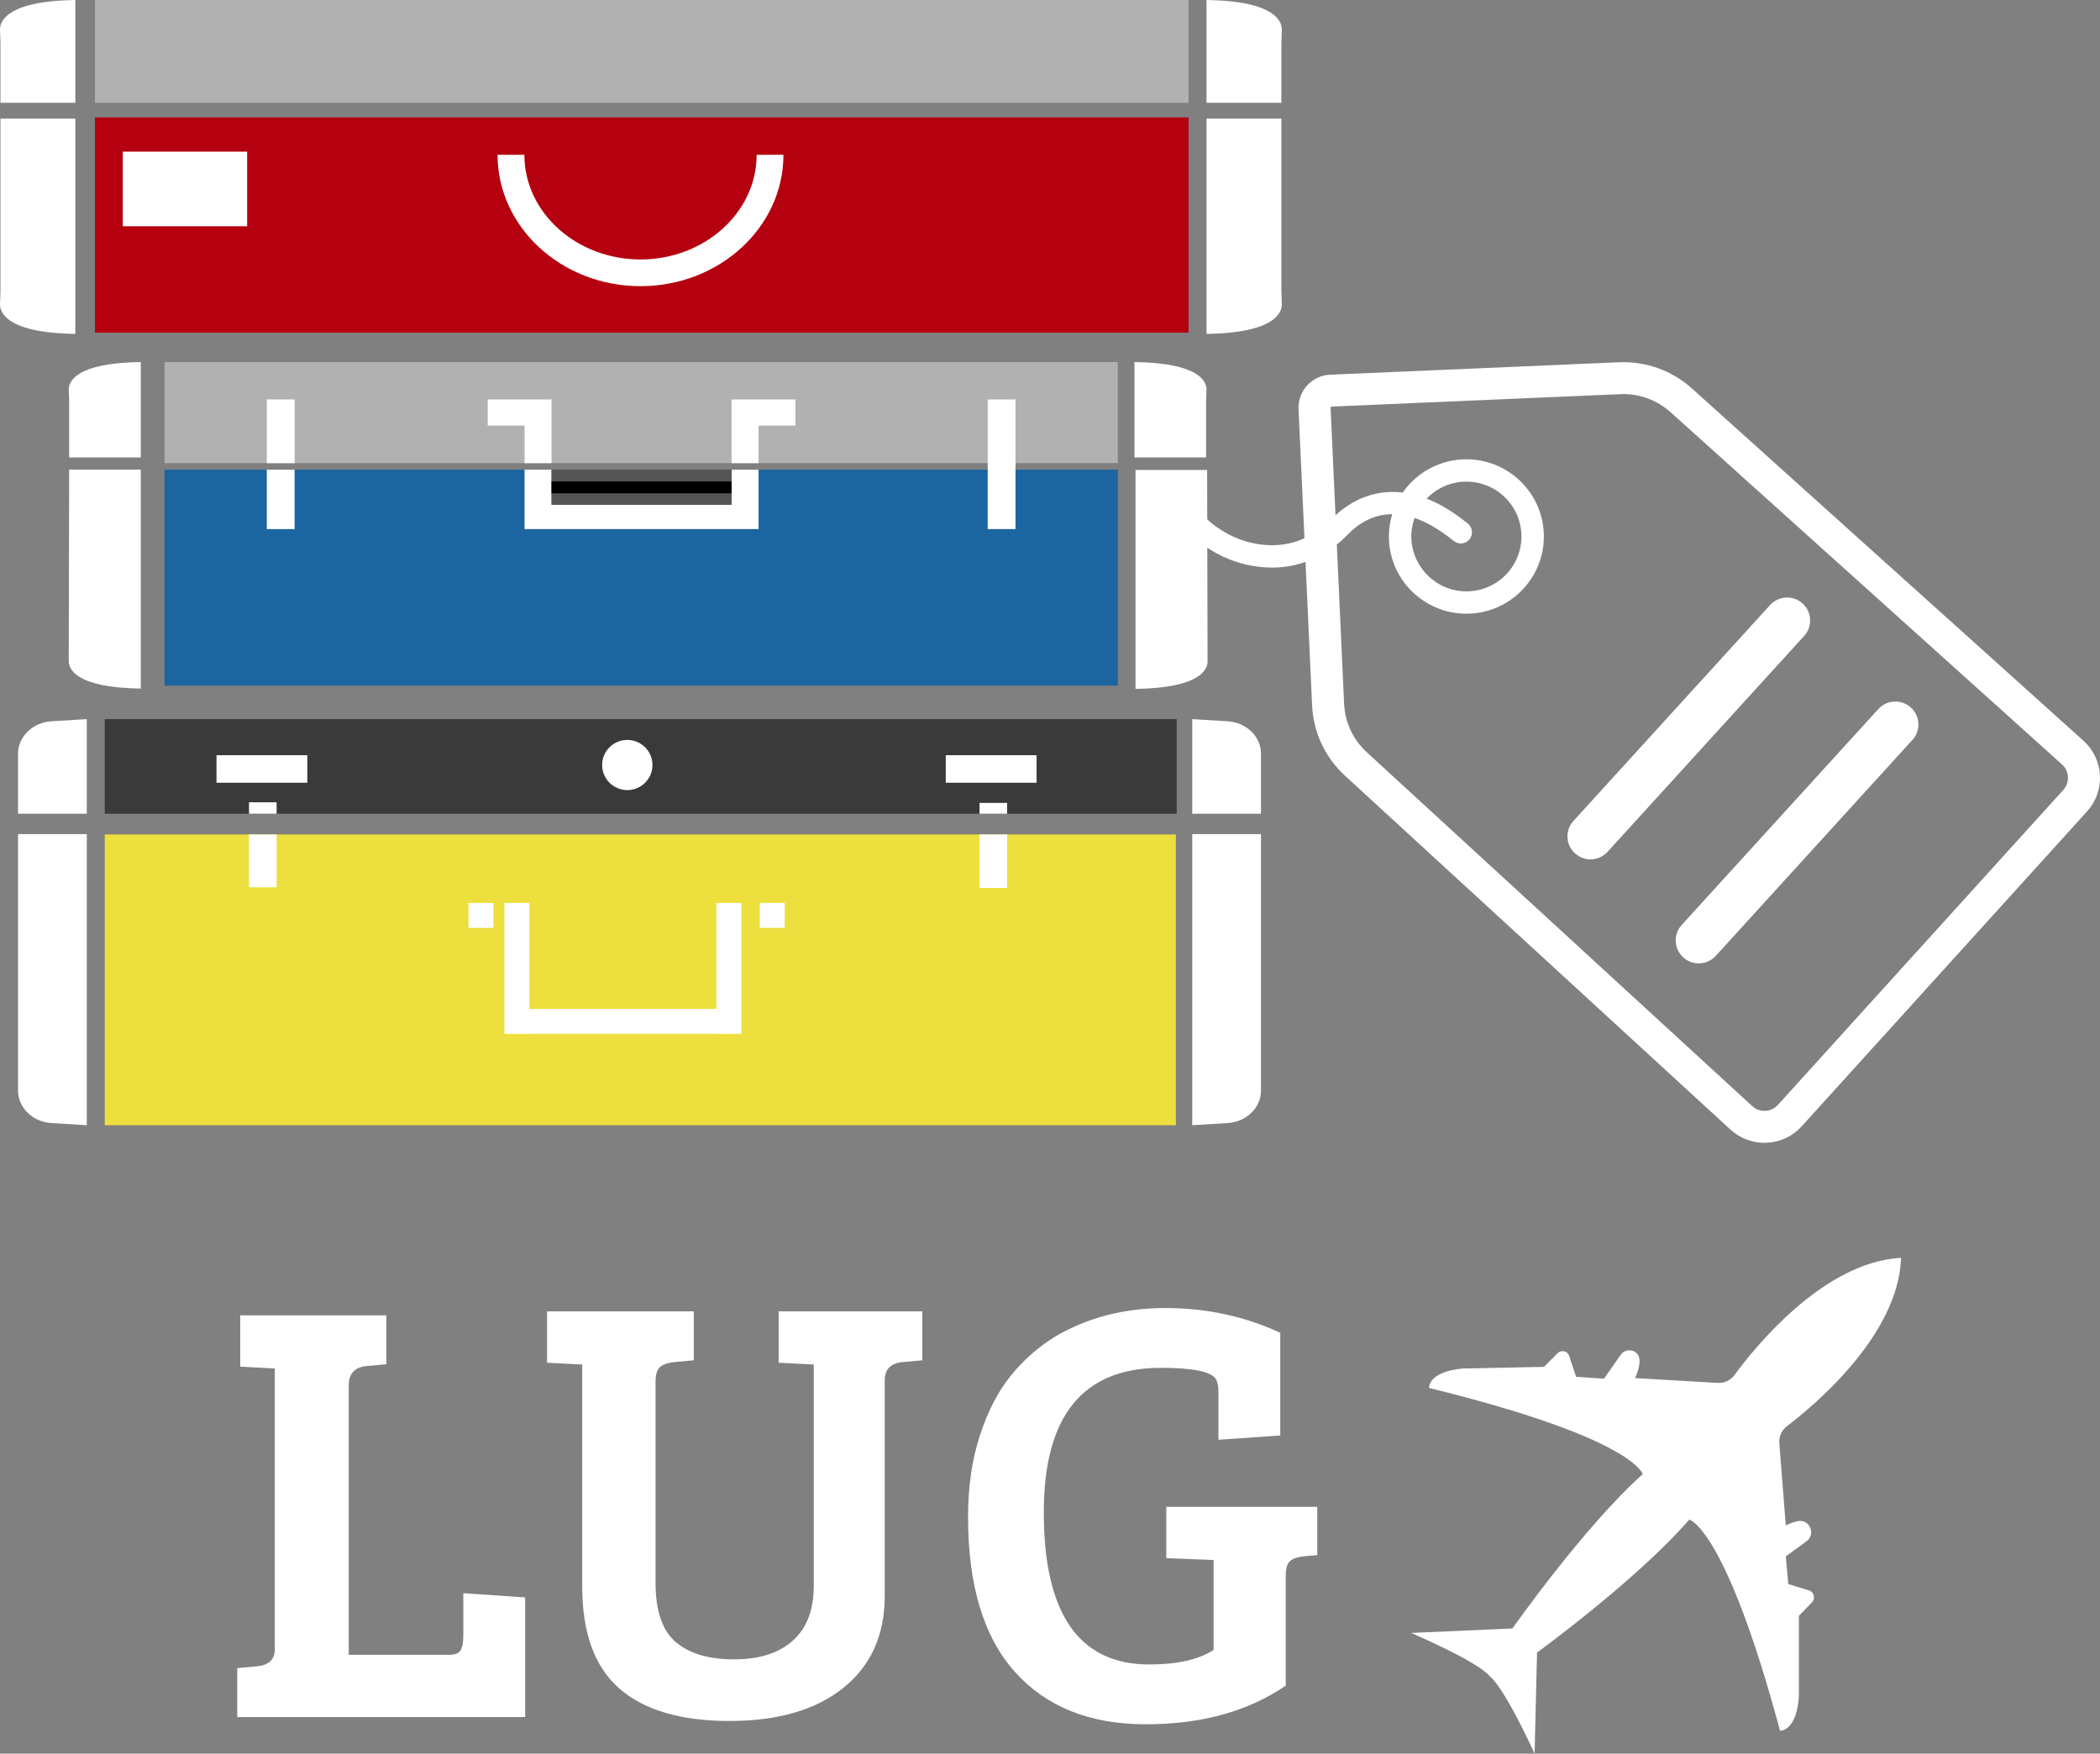 <svg width="97" height="81" viewBox="0 0 97 81" fill="none" xmlns="http://www.w3.org/2000/svg">
<rect x="0" y="0" width="97" height="81" fill="#808080" stroke="none"/>
<g clip-path="url(#clip0_1898_231)">
<path d="M54.314 38.542H4.838V51.971H54.314V38.542Z" fill="#EDDF3E"/>
<path d="M3.479 0V4.746H0.021V2.026C0.021 1.813 0.008 1.601 -9.72574e-05 1.389C-0.013 1.024 0.255 0.046 3.479 0Z" fill="white"/>
<path d="M6.503 16.722V21.127H3.195V18.603C3.195 18.406 3.183 18.209 3.175 18.012C3.163 17.673 3.419 16.764 6.503 16.722Z" fill="white"/>
<path d="M3.195 21.692H6.503V31.804C3.419 31.761 3.163 30.853 3.175 30.514L3.195 21.692Z" fill="white"/>
<path d="M55.758 21.707H52.45V31.819C55.534 31.776 55.79 30.868 55.778 30.529L55.758 21.707Z" fill="white"/>
<path d="M52.401 16.722V21.127H55.709V18.603C55.709 18.406 55.721 18.209 55.729 18.012C55.742 17.673 55.486 16.764 52.401 16.722Z" fill="white"/>
<path d="M3.479 15.422V5.479H0.021V13.395C0.021 13.607 0.008 13.82 -9.72574e-05 14.032C-0.013 14.397 0.255 15.376 3.479 15.422Z" fill="white"/>
<path d="M55.73 15.422V5.479H59.188V13.395C59.188 13.607 59.202 13.82 59.209 14.032C59.222 14.397 58.954 15.376 55.73 15.422Z" fill="white"/>
<path d="M55.73 0V4.746H59.188V2.026C59.188 1.813 59.202 1.601 59.209 1.389C59.222 1.024 58.954 0.046 55.73 0Z" fill="white"/>
<path d="M54.9 0H4.386V4.746H54.9V0Z" fill="#B1B1B1"/>
<path d="M54.9 5.423H4.386V15.365H54.9V5.423Z" fill="#B5000F"/>
<path d="M11.416 7.004H5.671V10.45H11.416V7.004Z" fill="white"/>
<path d="M29.585 13.218C25.945 13.218 22.982 10.496 22.982 7.15H24.221C24.221 9.815 26.627 11.984 29.585 11.984C32.543 11.984 34.95 9.815 34.95 7.15H36.188C36.188 10.496 33.226 13.218 29.585 13.218Z" fill="white"/>
<path d="M51.632 16.722H7.6V21.39H51.632V16.722Z" fill="#B1B1B1"/>
<path d="M51.632 21.694H7.6V31.673H51.632V21.694Z" fill="#1B65A1"/>
<path d="M13.608 18.449H12.323V21.392H13.608V18.449Z" fill="white"/>
<path d="M13.608 21.694H12.323V24.438H13.608V21.694Z" fill="white"/>
<path d="M46.907 18.449H45.622V24.437H46.907V18.449Z" fill="white"/>
<path d="M24.23 19.658H22.529V18.449H25.476V21.392H24.23V19.658Z" fill="white"/>
<path d="M33.791 21.694H35.039V24.437H24.23V21.694H25.476V23.312H33.791V21.694Z" fill="white"/>
<path d="M36.741 18.449V19.658H35.039V21.392H33.791V18.449H36.741Z" fill="white"/>
<path d="M33.792 21.694H25.477V23.312H33.792V21.694Z" fill="#555555"/>
<path d="M33.792 22.238H25.477V22.784H33.792V22.238Z" fill="black"/>
<path d="M4.009 33.216V37.585H0.834V34.808C0.834 34.019 1.513 33.364 2.386 33.313L4.009 33.216Z" fill="white"/>
<path d="M4.009 51.971V38.526H0.834V50.379C0.834 51.168 1.513 51.822 2.386 51.874L4.009 51.971Z" fill="white"/>
<path d="M55.07 51.971V38.526H58.245V50.379C58.245 51.168 57.567 51.822 56.693 51.874L55.07 51.971Z" fill="white"/>
<path d="M55.07 33.216V37.585H58.245V34.808C58.245 34.019 57.567 33.364 56.693 33.313L55.07 33.216Z" fill="white"/>
<path d="M54.352 33.216H4.838V37.585H54.352V33.216Z" fill="#3A3A3A"/>
<path d="M14.195 34.882H10V36.153H14.195V34.882Z" fill="white"/>
<path d="M47.88 34.882H43.685V36.153H47.88V34.882Z" fill="white"/>
<path d="M12.777 37.057H11.502V37.585H12.777V37.057Z" fill="white"/>
<path d="M12.777 38.542H11.502V40.983H12.777V38.542Z" fill="white"/>
<path d="M46.519 37.085H45.245V37.585H46.519V37.085Z" fill="white"/>
<path d="M46.519 38.542H45.245V41.012H46.519V38.542Z" fill="white"/>
<path d="M28.975 36.493C29.617 36.493 30.138 35.974 30.138 35.334C30.138 34.695 29.617 34.176 28.975 34.176C28.333 34.176 27.813 34.695 27.813 35.334C27.813 35.974 28.333 36.493 28.975 36.493Z" fill="white"/>
<path d="M22.793 41.708H21.64V42.857H22.793V41.708Z" fill="white"/>
<path d="M36.248 41.708H35.095V42.857H36.248V41.708Z" fill="white"/>
<path d="M33.092 41.708V46.602H24.451V41.708H23.298V47.753H24.451V47.75H33.092V47.753H34.245V47.75V46.602V41.708H33.092Z" fill="white"/>
<path d="M96.997 35.81C96.965 35.194 96.696 34.627 96.236 34.214L78.154 17.945C77.226 17.11 76.028 16.679 74.778 16.733L61.445 17.307C61.035 17.324 60.658 17.5 60.38 17.801C60.103 18.102 59.962 18.494 59.98 18.901L60.253 24.862C59.79 25.07 59.297 25.179 58.794 25.182C56.819 25.193 55.624 23.853 55.613 23.84L55.221 24.178L54.829 24.515C54.889 24.585 56.324 26.215 58.776 26.215C58.783 26.215 58.791 26.215 58.797 26.215C59.313 26.213 59.819 26.123 60.303 25.953L60.606 32.575C60.663 33.825 61.204 34.982 62.127 35.83L79.929 52.173C80.361 52.569 80.914 52.784 81.498 52.784C81.534 52.784 81.571 52.783 81.607 52.781C82.23 52.752 82.803 52.483 83.222 52.022L96.403 37.477C96.818 37.018 97.029 36.426 96.997 35.81ZM95.304 36.487L82.123 51.033C81.972 51.199 81.764 51.297 81.539 51.307C81.313 51.318 81.098 51.239 80.933 51.087L63.131 34.744C62.496 34.16 62.125 33.366 62.085 32.507L61.748 25.149C61.927 25.008 62.097 24.853 62.261 24.684C62.745 24.183 63.42 23.754 64.306 23.749C64.207 24.075 64.153 24.421 64.153 24.78C64.153 26.746 65.759 28.346 67.733 28.346C69.706 28.346 71.312 26.746 71.312 24.78C71.312 22.814 69.706 21.214 67.733 21.214C66.516 21.214 65.44 21.822 64.793 22.75C63.32 22.573 62.265 23.265 61.688 23.801L61.46 18.833C61.46 18.828 61.459 18.812 61.474 18.796C61.488 18.781 61.504 18.78 61.51 18.78L74.843 18.206C74.891 18.204 74.939 18.203 74.986 18.203C75.793 18.203 76.562 18.497 77.164 19.039L95.245 35.308C95.411 35.457 95.509 35.662 95.52 35.885C95.53 36.108 95.454 36.322 95.304 36.487ZM65.897 23.032C66.44 22.465 67.24 22.148 68.111 22.274C69.215 22.434 70.099 23.32 70.251 24.421C70.479 26.059 69.124 27.453 67.495 27.304C66.381 27.203 65.455 26.357 65.237 25.264C65.142 24.787 65.194 24.333 65.341 23.926C65.859 24.099 66.432 24.409 67.148 24.986C67.366 25.161 67.685 25.132 67.867 24.921C68.057 24.7 68.026 24.365 67.799 24.181C67.065 23.589 66.458 23.248 65.897 23.032Z" fill="white"/>
<path d="M73.466 39.692C73.21 39.692 72.955 39.601 72.751 39.416C72.316 39.023 72.282 38.352 72.677 37.919L81.76 27.947C82.154 27.513 82.828 27.481 83.263 27.874C83.697 28.267 83.731 28.938 83.335 29.372L74.254 39.344C74.044 39.575 73.755 39.692 73.466 39.692Z" fill="white"/>
<path d="M78.466 44.497C78.21 44.497 77.955 44.406 77.751 44.221C77.316 43.828 77.282 43.157 77.677 42.724L86.76 32.751C87.154 32.318 87.828 32.285 88.263 32.679C88.697 33.072 88.731 33.743 88.335 34.176L79.254 44.148C79.044 44.38 78.755 44.497 78.466 44.497Z" fill="white"/>
<path d="M24.258 79.307H10.957V77.047L11.881 76.963C12.422 76.908 12.693 76.647 12.693 76.182V63.208L11.097 63.123V60.752H17.845V63.011L16.921 63.096C16.38 63.151 16.109 63.449 16.109 63.989V76.433H20.757C21.018 76.433 21.191 76.364 21.276 76.224C21.36 76.084 21.401 75.857 21.401 75.54V73.587L24.258 73.782V79.307Z" fill="white"/>
<path d="M30.28 63.835V73.099C30.28 74.401 30.592 75.316 31.218 75.847C31.843 76.377 32.739 76.643 33.906 76.643C35.072 76.643 35.978 76.355 36.622 75.778C37.267 75.201 37.589 74.355 37.589 73.239V63.026L35.965 62.942V60.57H42.602V62.83L41.678 62.914C41.137 62.969 40.866 63.249 40.866 63.751V73.713C40.866 75.517 40.231 76.931 38.962 77.954C37.692 78.977 35.937 79.489 33.697 79.489C31.457 79.489 29.762 78.992 28.614 77.996C27.467 77.001 26.893 75.424 26.893 73.267V63.026L25.269 62.942V60.57H32.045V62.83L31.121 62.914C30.822 62.951 30.607 63.031 30.477 63.151C30.345 63.273 30.28 63.5 30.28 63.835Z" fill="white"/>
<path d="M59.388 72.805V77.856C57.651 79.047 55.496 79.642 52.919 79.642C50.343 79.642 48.331 78.837 46.885 77.228C45.438 75.619 44.715 73.233 44.715 70.07C44.715 68.675 44.897 67.419 45.261 66.303C45.625 65.187 46.101 64.266 46.689 63.541C47.278 62.815 47.964 62.212 48.747 61.728C50.241 60.854 51.935 60.416 53.829 60.416C55.724 60.416 57.493 60.798 59.136 61.56V66.304L56.28 66.499V64.322C56.28 64.043 56.242 63.839 56.168 63.708C55.962 63.355 55.113 63.178 53.619 63.178C50.016 63.178 48.214 65.402 48.214 69.847C48.214 74.536 49.838 76.879 53.087 76.879C54.376 76.879 55.365 76.656 56.056 76.209V72.052H56.028L53.872 71.968V69.596H60.845V71.828L60.201 71.884C59.902 71.921 59.692 72 59.571 72.121C59.448 72.243 59.388 72.471 59.388 72.805Z" fill="white"/>
<path d="M87.745 58.101C84.192 58.334 81.05 62.239 80.118 63.508C79.938 63.755 79.643 63.892 79.337 63.874L75.524 63.651C75.71 63.238 75.753 62.948 75.721 62.744C75.654 62.335 75.102 62.234 74.864 62.573L74.088 63.68L72.801 63.593L72.48 62.626C72.405 62.4 72.117 62.332 71.949 62.5L71.317 63.133L67.575 63.208C65.953 63.353 66.006 64.106 66.006 64.106C75.505 66.438 75.878 68.088 75.878 68.088C73.131 70.554 69.861 75.216 69.861 75.216L65.178 75.423C65.178 75.423 68.219 76.714 68.807 77.418L68.805 77.42C69.523 77.985 70.884 80.998 70.884 80.998L70.997 76.328C70.997 76.328 75.608 72.976 78.027 70.189C78.027 70.189 79.69 70.527 82.222 79.943C82.222 79.943 82.979 79.98 83.092 78.361V74.633L83.694 74.01C83.869 73.83 83.791 73.529 83.55 73.456L82.601 73.165L82.487 71.885L83.443 71.189C83.895 70.861 83.582 70.145 83.034 70.26C82.881 70.291 82.701 70.353 82.487 70.454L82.187 66.66C82.163 66.356 82.294 66.059 82.537 65.875C83.792 64.921 87.647 61.711 87.809 58.167V58.101H87.745Z" fill="white"/>
</g>
<defs>
<clipPath id="clip0_1898_231">
<rect width="97" height="81" fill="white"/>
</clipPath>
</defs>
</svg>
